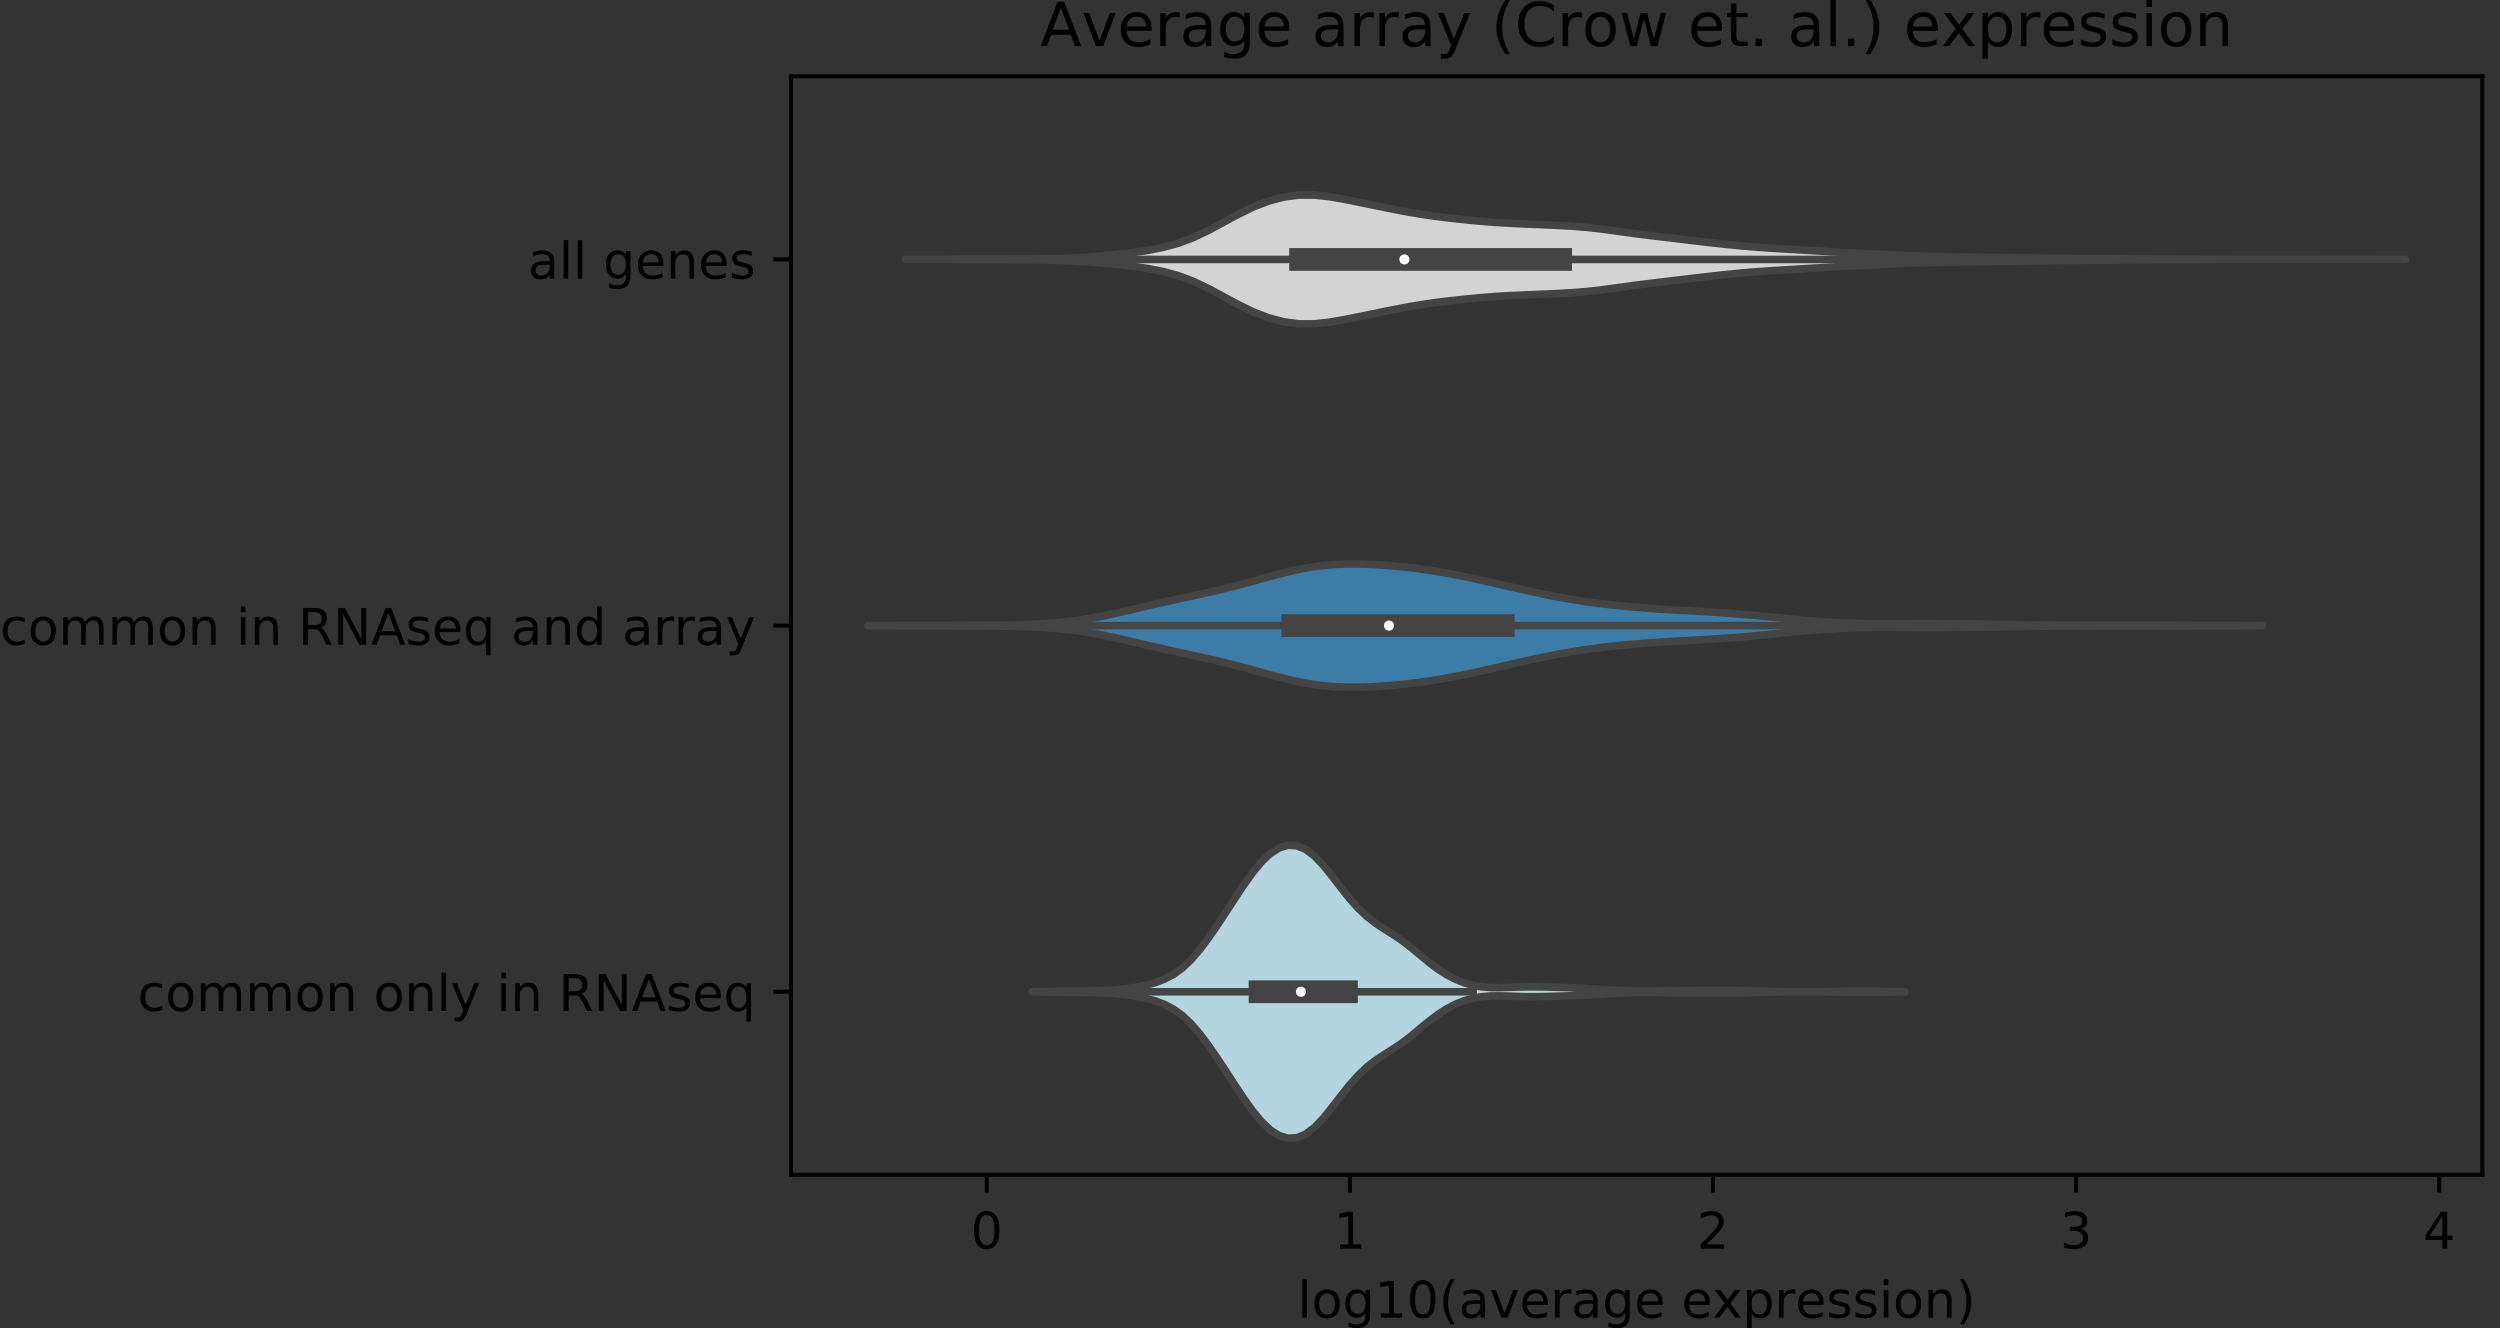 <?xml version="1.0" encoding="utf-8" standalone="no"?>
<!DOCTYPE svg PUBLIC "-//W3C//DTD SVG 1.1//EN"
  "http://www.w3.org/Graphics/SVG/1.1/DTD/svg11.dtd">
<!-- Created with matplotlib (https://matplotlib.org/) -->
<svg height="262.914pt" version="1.1" viewBox="0 0 494.873 262.914" width="494.873pt" xmlns="http://www.w3.org/2000/svg" xmlns:xlink="http://www.w3.org/1999/xlink">
 <rect x="0" y="0" width="494.873" height="262.914" fill="#333333" stroke="none"/>
 <defs>
  <style type="text/css">
*{stroke-linecap:butt;stroke-linejoin:round;}
  </style>
 </defs>
 <g id="figure_1">
  <g id="patch_1">
   <path d="M 0 262.914
L 494.873 262.914
L 494.873 0
L 0 0
z
" style="fill:none;"/>
  </g>
  <g id="axes_1">
   <g id="patch_2">
    <path d="M 156.573 232.558
L 491.373 232.558
L 491.373 15.118
L 156.573 15.118
z
" style="fill:none;"/>
   </g>
   <g id="PolyCollection_1">
    <defs>
     <path d="M 179.141 -211.556
L 179.141 -211.557
L 182.141 -211.558
L 185.141 -211.56
L 188.141 -211.563
L 191.141 -211.566
L 194.142 -211.569
L 197.142 -211.574
L 200.142 -211.584
L 203.142 -211.605
L 206.142 -211.643
L 209.142 -211.714
L 212.142 -211.834
L 215.143 -212.016
L 218.143 -212.258
L 221.143 -212.554
L 224.143 -212.905
L 227.143 -213.34
L 230.143 -213.921
L 233.143 -214.734
L 236.144 -215.852
L 239.144 -217.275
L 242.144 -218.887
L 245.144 -220.506
L 248.144 -221.958
L 251.144 -223.121
L 254.144 -223.912
L 257.145 -224.299
L 260.145 -224.301
L 263.145 -223.981
L 266.145 -223.456
L 269.145 -222.851
L 272.145 -222.237
L 275.146 -221.628
L 278.146 -221.044
L 281.146 -220.525
L 284.146 -220.09
L 287.146 -219.723
L 290.146 -219.398
L 293.146 -219.111
L 296.147 -218.876
L 299.147 -218.701
L 302.147 -218.565
L 305.147 -218.442
L 308.147 -218.311
L 311.147 -218.144
L 314.147 -217.901
L 317.148 -217.56
L 320.148 -217.152
L 323.148 -216.739
L 326.148 -216.355
L 329.148 -215.993
L 332.148 -215.636
L 335.148 -215.279
L 338.149 -214.927
L 341.149 -214.592
L 344.149 -214.291
L 347.149 -214.032
L 350.149 -213.817
L 353.149 -213.631
L 356.149 -213.452
L 359.15 -213.268
L 362.15 -213.086
L 365.15 -212.919
L 368.15 -212.76
L 371.15 -212.604
L 374.15 -212.454
L 377.15 -212.325
L 380.151 -212.224
L 383.151 -212.15
L 386.151 -212.092
L 389.151 -212.04
L 392.151 -211.991
L 395.151 -211.946
L 398.151 -211.903
L 401.152 -211.859
L 404.152 -211.816
L 407.152 -211.78
L 410.152 -211.752
L 413.152 -211.73
L 416.152 -211.705
L 419.152 -211.676
L 422.153 -211.646
L 425.153 -211.621
L 428.153 -211.604
L 431.153 -211.592
L 434.153 -211.581
L 437.153 -211.571
L 440.154 -211.564
L 443.154 -211.559
L 446.154 -211.557
L 449.154 -211.557
L 452.154 -211.557
L 455.154 -211.558
L 458.154 -211.561
L 461.155 -211.564
L 464.155 -211.566
L 467.155 -211.565
L 470.155 -211.562
L 473.155 -211.559
L 476.155 -211.557
L 476.155 -211.555
L 476.155 -211.555
L 473.155 -211.553
L 470.155 -211.55
L 467.155 -211.548
L 464.155 -211.547
L 461.155 -211.548
L 458.154 -211.552
L 455.154 -211.554
L 452.154 -211.556
L 449.154 -211.556
L 446.154 -211.555
L 443.154 -211.554
L 440.154 -211.549
L 437.153 -211.541
L 434.153 -211.531
L 431.153 -211.521
L 428.153 -211.509
L 425.153 -211.492
L 422.153 -211.467
L 419.152 -211.437
L 416.152 -211.407
L 413.152 -211.382
L 410.152 -211.36
L 407.152 -211.333
L 404.152 -211.296
L 401.152 -211.254
L 398.151 -211.21
L 395.151 -211.167
L 392.151 -211.122
L 389.151 -211.073
L 386.151 -211.021
L 383.151 -210.962
L 380.151 -210.888
L 377.15 -210.787
L 374.15 -210.658
L 371.15 -210.509
L 368.15 -210.352
L 365.15 -210.194
L 362.15 -210.026
L 359.15 -209.845
L 356.149 -209.661
L 353.149 -209.481
L 350.149 -209.295
L 347.149 -209.08
L 344.149 -208.822
L 341.149 -208.52
L 338.149 -208.186
L 335.148 -207.834
L 332.148 -207.476
L 329.148 -207.119
L 326.148 -206.758
L 323.148 -206.374
L 320.148 -205.961
L 317.148 -205.552
L 314.147 -205.211
L 311.147 -204.969
L 308.147 -204.802
L 305.147 -204.67
L 302.147 -204.547
L 299.147 -204.412
L 296.147 -204.236
L 293.146 -204.001
L 290.146 -203.714
L 287.146 -203.39
L 284.146 -203.022
L 281.146 -202.588
L 278.146 -202.069
L 275.146 -201.485
L 272.145 -200.875
L 269.145 -200.261
L 266.145 -199.657
L 263.145 -199.131
L 260.145 -198.812
L 257.145 -198.813
L 254.144 -199.201
L 251.144 -199.992
L 248.144 -201.154
L 245.144 -202.607
L 242.144 -204.225
L 239.144 -205.838
L 236.144 -207.261
L 233.143 -208.379
L 230.143 -209.191
L 227.143 -209.773
L 224.143 -210.208
L 221.143 -210.559
L 218.143 -210.854
L 215.143 -211.097
L 212.142 -211.279
L 209.142 -211.399
L 206.142 -211.469
L 203.142 -211.508
L 200.142 -211.528
L 197.142 -211.538
L 194.142 -211.543
L 191.141 -211.546
L 188.141 -211.549
L 185.141 -211.552
L 182.141 -211.554
L 179.141 -211.556
z
" id="m1b81ff993d" style="stroke:#444444;stroke-width:1.5;"/>
    </defs>
    <g clip-path="url(#p4d5b65d3aa)">
     <use style="fill:#d3d3d3;stroke:#444444;stroke-width:1.5;" x="0" xlink:href="#m1b81ff993d" y="262.914"/>
    </g>
   </g>
   <g id="PolyCollection_2">
    <defs>
     <path d="M 171.792 -139.068
L 171.792 -139.084
L 174.579 -139.09
L 177.367 -139.099
L 180.154 -139.11
L 182.942 -139.121
L 185.729 -139.132
L 188.517 -139.141
L 191.304 -139.149
L 194.092 -139.159
L 196.879 -139.176
L 199.667 -139.211
L 202.454 -139.275
L 205.242 -139.383
L 208.029 -139.553
L 210.817 -139.805
L 213.604 -140.152
L 216.392 -140.602
L 219.179 -141.146
L 221.967 -141.761
L 224.754 -142.413
L 227.542 -143.069
L 230.329 -143.706
L 233.117 -144.319
L 235.904 -144.919
L 238.692 -145.528
L 241.479 -146.171
L 244.267 -146.863
L 247.054 -147.605
L 249.842 -148.374
L 252.629 -149.134
L 255.417 -149.833
L 258.204 -150.424
L 260.992 -150.867
L 263.779 -151.149
L 266.567 -151.275
L 269.354 -151.268
L 272.142 -151.155
L 274.929 -150.961
L 277.717 -150.699
L 280.504 -150.372
L 283.292 -149.979
L 286.079 -149.518
L 288.867 -148.992
L 291.654 -148.412
L 294.442 -147.794
L 297.229 -147.156
L 300.017 -146.516
L 302.804 -145.89
L 305.592 -145.291
L 308.379 -144.737
L 311.167 -144.24
L 313.954 -143.805
L 316.742 -143.432
L 319.529 -143.113
L 322.317 -142.838
L 325.104 -142.601
L 327.892 -142.395
L 330.679 -142.216
L 333.467 -142.055
L 336.254 -141.9
L 339.042 -141.737
L 341.829 -141.551
L 344.617 -141.337
L 347.404 -141.091
L 350.192 -140.82
L 352.979 -140.536
L 355.767 -140.256
L 358.554 -140
L 361.342 -139.784
L 364.129 -139.622
L 366.917 -139.516
L 369.704 -139.462
L 372.492 -139.445
L 375.279 -139.452
L 378.067 -139.464
L 380.854 -139.473
L 383.642 -139.469
L 386.429 -139.453
L 389.217 -139.424
L 392.004 -139.385
L 394.792 -139.341
L 397.579 -139.294
L 400.367 -139.25
L 403.154 -139.213
L 405.942 -139.185
L 408.729 -139.169
L 411.517 -139.162
L 414.304 -139.162
L 417.092 -139.165
L 419.879 -139.169
L 422.667 -139.17
L 425.454 -139.168
L 428.242 -139.162
L 431.029 -139.152
L 433.817 -139.14
L 436.605 -139.126
L 439.392 -139.112
L 442.18 -139.1
L 444.967 -139.091
L 447.755 -139.084
L 447.755 -139.068
L 447.755 -139.068
L 444.967 -139.062
L 442.18 -139.052
L 439.392 -139.04
L 436.605 -139.027
L 433.817 -139.013
L 431.029 -139
L 428.242 -138.99
L 425.454 -138.985
L 422.667 -138.983
L 419.879 -138.984
L 417.092 -138.987
L 414.304 -138.991
L 411.517 -138.991
L 408.729 -138.984
L 405.942 -138.967
L 403.154 -138.94
L 400.367 -138.902
L 397.579 -138.858
L 394.792 -138.812
L 392.004 -138.767
L 389.217 -138.729
L 386.429 -138.7
L 383.642 -138.683
L 380.854 -138.68
L 378.067 -138.688
L 375.279 -138.701
L 372.492 -138.707
L 369.704 -138.691
L 366.917 -138.636
L 364.129 -138.531
L 361.342 -138.368
L 358.554 -138.153
L 355.767 -137.896
L 352.979 -137.616
L 350.192 -137.332
L 347.404 -137.062
L 344.617 -136.816
L 341.829 -136.601
L 339.042 -136.416
L 336.254 -136.252
L 333.467 -136.097
L 330.679 -135.937
L 327.892 -135.758
L 325.104 -135.552
L 322.317 -135.314
L 319.529 -135.039
L 316.742 -134.72
L 313.954 -134.347
L 311.167 -133.913
L 308.379 -133.415
L 305.592 -132.861
L 302.804 -132.263
L 300.017 -131.636
L 297.229 -130.996
L 294.442 -130.358
L 291.654 -129.74
L 288.867 -129.16
L 286.079 -128.634
L 283.292 -128.173
L 280.504 -127.78
L 277.717 -127.454
L 274.929 -127.191
L 272.142 -126.997
L 269.354 -126.885
L 266.567 -126.877
L 263.779 -127.003
L 260.992 -127.285
L 258.204 -127.729
L 255.417 -128.319
L 252.629 -129.019
L 249.842 -129.778
L 247.054 -130.548
L 244.267 -131.289
L 241.479 -131.981
L 238.692 -132.624
L 235.904 -133.234
L 233.117 -133.833
L 230.329 -134.446
L 227.542 -135.084
L 224.754 -135.74
L 221.967 -136.392
L 219.179 -137.007
L 216.392 -137.551
L 213.604 -138
L 210.817 -138.348
L 208.029 -138.599
L 205.242 -138.77
L 202.454 -138.878
L 199.667 -138.942
L 196.879 -138.976
L 194.092 -138.994
L 191.304 -139.003
L 188.517 -139.011
L 185.729 -139.02
L 182.942 -139.031
L 180.154 -139.043
L 177.367 -139.054
L 174.579 -139.062
L 171.792 -139.068
z
" id="m9b6c069b31" style="stroke:#444444;stroke-width:1.5;"/>
    </defs>
    <g clip-path="url(#p4d5b65d3aa)">
     <use style="fill:#3d7ca6;stroke:#444444;stroke-width:1.5;" x="0" xlink:href="#m9b6c069b31" y="262.914"/>
    </g>
   </g>
   <g id="PolyCollection_3">
    <defs>
     <path d="M 204.32 -66.58
L 204.32 -66.613
L 206.065 -66.631
L 207.81 -66.658
L 209.554 -66.689
L 211.299 -66.716
L 213.044 -66.734
L 214.789 -66.747
L 216.534 -66.77
L 218.279 -66.823
L 220.024 -66.922
L 221.769 -67.074
L 223.513 -67.286
L 225.258 -67.567
L 227.003 -67.938
L 228.748 -68.428
L 230.493 -69.089
L 232.238 -70.002
L 233.983 -71.254
L 235.728 -72.898
L 237.473 -74.917
L 239.217 -77.239
L 240.962 -79.766
L 242.707 -82.412
L 244.452 -85.094
L 246.197 -87.718
L 247.942 -90.16
L 249.687 -92.277
L 251.432 -93.941
L 253.176 -95.06
L 254.921 -95.588
L 256.666 -95.506
L 258.411 -94.803
L 260.156 -93.499
L 261.901 -91.682
L 263.646 -89.526
L 265.391 -87.251
L 267.136 -85.061
L 268.88 -83.104
L 270.625 -81.454
L 272.37 -80.102
L 274.115 -78.956
L 275.86 -77.862
L 277.605 -76.676
L 279.35 -75.334
L 281.095 -73.883
L 282.839 -72.438
L 284.584 -71.116
L 286.329 -69.988
L 288.074 -69.079
L 289.819 -68.381
L 291.564 -67.883
L 293.309 -67.571
L 295.054 -67.423
L 296.799 -67.402
L 298.543 -67.452
L 300.288 -67.519
L 302.033 -67.562
L 303.778 -67.568
L 305.523 -67.542
L 307.268 -67.498
L 309.013 -67.449
L 310.758 -67.394
L 312.502 -67.324
L 314.247 -67.234
L 315.992 -67.127
L 317.737 -67.013
L 319.482 -66.903
L 321.227 -66.812
L 322.972 -66.751
L 324.717 -66.726
L 326.462 -66.731
L 328.206 -66.752
L 329.951 -66.777
L 331.696 -66.797
L 333.441 -66.812
L 335.186 -66.824
L 336.931 -66.834
L 338.676 -66.84
L 340.421 -66.842
L 342.165 -66.835
L 343.91 -66.815
L 345.655 -66.782
L 347.4 -66.739
L 349.145 -66.693
L 350.89 -66.654
L 352.635 -66.626
L 354.38 -66.609
L 356.125 -66.602
L 357.869 -66.602
L 359.614 -66.609
L 361.359 -66.623
L 363.104 -66.647
L 364.849 -66.677
L 366.594 -66.704
L 368.339 -66.717
L 370.084 -66.71
L 371.828 -66.687
L 373.573 -66.657
L 375.318 -66.631
L 377.063 -66.613
L 377.063 -66.58
L 377.063 -66.58
L 375.318 -66.562
L 373.573 -66.535
L 371.828 -66.505
L 370.084 -66.482
L 368.339 -66.476
L 366.594 -66.489
L 364.849 -66.516
L 363.104 -66.545
L 361.359 -66.569
L 359.614 -66.584
L 357.869 -66.59
L 356.125 -66.59
L 354.38 -66.583
L 352.635 -66.567
L 350.89 -66.539
L 349.145 -66.499
L 347.4 -66.454
L 345.655 -66.41
L 343.91 -66.377
L 342.165 -66.358
L 340.421 -66.351
L 338.676 -66.352
L 336.931 -66.359
L 335.186 -66.368
L 333.441 -66.38
L 331.696 -66.395
L 329.951 -66.416
L 328.206 -66.44
L 326.462 -66.462
L 324.717 -66.466
L 322.972 -66.441
L 321.227 -66.38
L 319.482 -66.289
L 317.737 -66.18
L 315.992 -66.065
L 314.247 -65.958
L 312.502 -65.869
L 310.758 -65.799
L 309.013 -65.743
L 307.268 -65.694
L 305.523 -65.651
L 303.778 -65.625
L 302.033 -65.63
L 300.288 -65.674
L 298.543 -65.74
L 296.799 -65.791
L 295.054 -65.769
L 293.309 -65.621
L 291.564 -65.309
L 289.819 -64.811
L 288.074 -64.114
L 286.329 -63.204
L 284.584 -62.077
L 282.839 -60.755
L 281.095 -59.309
L 279.35 -57.858
L 277.605 -56.516
L 275.86 -55.331
L 274.115 -54.237
L 272.37 -53.09
L 270.625 -51.739
L 268.88 -50.089
L 267.136 -48.132
L 265.391 -45.942
L 263.646 -43.667
L 261.901 -41.511
L 260.156 -39.694
L 258.411 -38.389
L 256.666 -37.686
L 254.921 -37.604
L 253.176 -38.133
L 251.432 -39.252
L 249.687 -40.915
L 247.942 -43.033
L 246.197 -45.474
L 244.452 -48.098
L 242.707 -50.781
L 240.962 -53.427
L 239.217 -55.954
L 237.473 -58.275
L 235.728 -60.295
L 233.983 -61.938
L 232.238 -63.19
L 230.493 -64.103
L 228.748 -64.765
L 227.003 -65.255
L 225.258 -65.625
L 223.513 -65.907
L 221.769 -66.118
L 220.024 -66.27
L 218.279 -66.369
L 216.534 -66.423
L 214.789 -66.445
L 213.044 -66.458
L 211.299 -66.476
L 209.554 -66.504
L 207.81 -66.535
L 206.065 -66.562
L 204.32 -66.58
z
" id="m5e31443b78" style="stroke:#444444;stroke-width:1.5;"/>
    </defs>
    <g clip-path="url(#p4d5b65d3aa)">
     <use style="fill:#b4d4df;stroke:#444444;stroke-width:1.5;" x="0" xlink:href="#m5e31443b78" y="262.914"/>
    </g>
   </g>
   <g id="matplotlib.axis_1">
    <g id="xtick_1">
     <g id="line2d_1">
      <defs>
       <path d="M 0 0
L 0 3.5
" id="mdd9ef4de4a" style="stroke:#000000;stroke-width:0.8;"/>
      </defs>
      <g>
       <use style="stroke:#000000;stroke-width:0.8;" x="195.327" xlink:href="#mdd9ef4de4a" y="232.558"/>
      </g>
     </g>
     <g id="text_1">
      <!-- 0 -->
      <defs>
       <path d="M 31.781 66.406
Q 24.172 66.406 20.328 58.906
Q 16.5 51.422 16.5 36.375
Q 16.5 21.391 20.328 13.891
Q 24.172 6.391 31.781 6.391
Q 39.453 6.391 43.281 13.891
Q 47.125 21.391 47.125 36.375
Q 47.125 51.422 43.281 58.906
Q 39.453 66.406 31.781 66.406
z
M 31.781 74.219
Q 44.047 74.219 50.516 64.516
Q 56.984 54.828 56.984 36.375
Q 56.984 17.969 50.516 8.266
Q 44.047 -1.422 31.781 -1.422
Q 19.531 -1.422 13.062 8.266
Q 6.594 17.969 6.594 36.375
Q 6.594 54.828 13.062 64.516
Q 19.531 74.219 31.781 74.219
z
" id="DejaVuSans-48"/>
      </defs>
      <g transform="translate(192.146 247.157)scale(0.1 -0.1)">
       <use xlink:href="#DejaVuSans-48"/>
      </g>
     </g>
    </g>
    <g id="xtick_2">
     <g id="line2d_2">
      <g>
       <use style="stroke:#000000;stroke-width:0.8;" x="267.207" xlink:href="#mdd9ef4de4a" y="232.558"/>
      </g>
     </g>
     <g id="text_2">
      <!-- 1 -->
      <defs>
       <path d="M 12.406 8.297
L 28.516 8.297
L 28.516 63.922
L 10.984 60.406
L 10.984 69.391
L 28.422 72.906
L 38.281 72.906
L 38.281 8.297
L 54.391 8.297
L 54.391 0
L 12.406 0
z
" id="DejaVuSans-49"/>
      </defs>
      <g transform="translate(264.025 247.157)scale(0.1 -0.1)">
       <use xlink:href="#DejaVuSans-49"/>
      </g>
     </g>
    </g>
    <g id="xtick_3">
     <g id="line2d_3">
      <g>
       <use style="stroke:#000000;stroke-width:0.8;" x="339.086" xlink:href="#mdd9ef4de4a" y="232.558"/>
      </g>
     </g>
     <g id="text_3">
      <!-- 2 -->
      <defs>
       <path d="M 19.188 8.297
L 53.609 8.297
L 53.609 0
L 7.328 0
L 7.328 8.297
Q 12.938 14.109 22.625 23.891
Q 32.328 33.688 34.812 36.531
Q 39.547 41.844 41.422 45.531
Q 43.312 49.219 43.312 52.781
Q 43.312 58.594 39.234 62.25
Q 35.156 65.922 28.609 65.922
Q 23.969 65.922 18.812 64.312
Q 13.672 62.703 7.812 59.422
L 7.812 69.391
Q 13.766 71.781 18.938 73
Q 24.125 74.219 28.422 74.219
Q 39.75 74.219 46.484 68.547
Q 53.219 62.891 53.219 53.422
Q 53.219 48.922 51.531 44.891
Q 49.859 40.875 45.406 35.406
Q 44.188 33.984 37.641 27.219
Q 31.109 20.453 19.188 8.297
z
" id="DejaVuSans-50"/>
      </defs>
      <g transform="translate(335.905 247.157)scale(0.1 -0.1)">
       <use xlink:href="#DejaVuSans-50"/>
      </g>
     </g>
    </g>
    <g id="xtick_4">
     <g id="line2d_4">
      <g>
       <use style="stroke:#000000;stroke-width:0.8;" x="410.966" xlink:href="#mdd9ef4de4a" y="232.558"/>
      </g>
     </g>
     <g id="text_4">
      <!-- 3 -->
      <defs>
       <path d="M 40.578 39.312
Q 47.656 37.797 51.625 33
Q 55.609 28.219 55.609 21.188
Q 55.609 10.406 48.188 4.484
Q 40.766 -1.422 27.094 -1.422
Q 22.516 -1.422 17.656 -0.516
Q 12.797 0.391 7.625 2.203
L 7.625 11.719
Q 11.719 9.328 16.594 8.109
Q 21.484 6.891 26.812 6.891
Q 36.078 6.891 40.938 10.547
Q 45.797 14.203 45.797 21.188
Q 45.797 27.641 41.281 31.266
Q 36.766 34.906 28.719 34.906
L 20.219 34.906
L 20.219 43.016
L 29.109 43.016
Q 36.375 43.016 40.234 45.922
Q 44.094 48.828 44.094 54.297
Q 44.094 59.906 40.109 62.906
Q 36.141 65.922 28.719 65.922
Q 24.656 65.922 20.016 65.031
Q 15.375 64.156 9.812 62.312
L 9.812 71.094
Q 15.438 72.656 20.344 73.438
Q 25.25 74.219 29.594 74.219
Q 40.828 74.219 47.359 69.109
Q 53.906 64.016 53.906 55.328
Q 53.906 49.266 50.438 45.094
Q 46.969 40.922 40.578 39.312
z
" id="DejaVuSans-51"/>
      </defs>
      <g transform="translate(407.785 247.157)scale(0.1 -0.1)">
       <use xlink:href="#DejaVuSans-51"/>
      </g>
     </g>
    </g>
    <g id="xtick_5">
     <g id="line2d_5">
      <g>
       <use style="stroke:#000000;stroke-width:0.8;" x="482.846" xlink:href="#mdd9ef4de4a" y="232.558"/>
      </g>
     </g>
     <g id="text_5">
      <!-- 4 -->
      <defs>
       <path d="M 37.797 64.312
L 12.891 25.391
L 37.797 25.391
z
M 35.203 72.906
L 47.609 72.906
L 47.609 25.391
L 58.016 25.391
L 58.016 17.188
L 47.609 17.188
L 47.609 0
L 37.797 0
L 37.797 17.188
L 4.891 17.188
L 4.891 26.703
z
" id="DejaVuSans-52"/>
      </defs>
      <g transform="translate(479.665 247.157)scale(0.1 -0.1)">
       <use xlink:href="#DejaVuSans-52"/>
      </g>
     </g>
    </g>
    <g id="text_6">
     <!-- log10(average expression) -->
     <defs>
      <path d="M 9.422 75.984
L 18.406 75.984
L 18.406 0
L 9.422 0
z
" id="DejaVuSans-108"/>
      <path d="M 30.609 48.391
Q 23.391 48.391 19.188 42.75
Q 14.984 37.109 14.984 27.297
Q 14.984 17.484 19.156 11.844
Q 23.344 6.203 30.609 6.203
Q 37.797 6.203 41.984 11.859
Q 46.188 17.531 46.188 27.297
Q 46.188 37.016 41.984 42.703
Q 37.797 48.391 30.609 48.391
z
M 30.609 56
Q 42.328 56 49.016 48.375
Q 55.719 40.766 55.719 27.297
Q 55.719 13.875 49.016 6.219
Q 42.328 -1.422 30.609 -1.422
Q 18.844 -1.422 12.172 6.219
Q 5.516 13.875 5.516 27.297
Q 5.516 40.766 12.172 48.375
Q 18.844 56 30.609 56
z
" id="DejaVuSans-111"/>
      <path d="M 45.406 27.984
Q 45.406 37.75 41.375 43.109
Q 37.359 48.484 30.078 48.484
Q 22.859 48.484 18.828 43.109
Q 14.797 37.75 14.797 27.984
Q 14.797 18.266 18.828 12.891
Q 22.859 7.516 30.078 7.516
Q 37.359 7.516 41.375 12.891
Q 45.406 18.266 45.406 27.984
z
M 54.391 6.781
Q 54.391 -7.172 48.188 -13.984
Q 42 -20.797 29.203 -20.797
Q 24.469 -20.797 20.266 -20.094
Q 16.062 -19.391 12.109 -17.922
L 12.109 -9.188
Q 16.062 -11.328 19.922 -12.344
Q 23.781 -13.375 27.781 -13.375
Q 36.625 -13.375 41.016 -8.766
Q 45.406 -4.156 45.406 5.172
L 45.406 9.625
Q 42.625 4.781 38.281 2.391
Q 33.938 0 27.875 0
Q 17.828 0 11.672 7.656
Q 5.516 15.328 5.516 27.984
Q 5.516 40.672 11.672 48.328
Q 17.828 56 27.875 56
Q 33.938 56 38.281 53.609
Q 42.625 51.219 45.406 46.391
L 45.406 54.688
L 54.391 54.688
z
" id="DejaVuSans-103"/>
      <path d="M 31 75.875
Q 24.469 64.656 21.281 53.656
Q 18.109 42.672 18.109 31.391
Q 18.109 20.125 21.312 9.062
Q 24.516 -2 31 -13.188
L 23.188 -13.188
Q 15.875 -1.703 12.234 9.375
Q 8.594 20.453 8.594 31.391
Q 8.594 42.281 12.203 53.312
Q 15.828 64.359 23.188 75.875
z
" id="DejaVuSans-40"/>
      <path d="M 34.281 27.484
Q 23.391 27.484 19.188 25
Q 14.984 22.516 14.984 16.5
Q 14.984 11.719 18.141 8.906
Q 21.297 6.109 26.703 6.109
Q 34.188 6.109 38.703 11.406
Q 43.219 16.703 43.219 25.484
L 43.219 27.484
z
M 52.203 31.203
L 52.203 0
L 43.219 0
L 43.219 8.297
Q 40.141 3.328 35.547 0.953
Q 30.953 -1.422 24.312 -1.422
Q 15.922 -1.422 10.953 3.297
Q 6 8.016 6 15.922
Q 6 25.141 12.172 29.828
Q 18.359 34.516 30.609 34.516
L 43.219 34.516
L 43.219 35.406
Q 43.219 41.609 39.141 45
Q 35.062 48.391 27.688 48.391
Q 23 48.391 18.547 47.266
Q 14.109 46.141 10.016 43.891
L 10.016 52.203
Q 14.938 54.109 19.578 55.047
Q 24.219 56 28.609 56
Q 40.484 56 46.344 49.844
Q 52.203 43.703 52.203 31.203
z
" id="DejaVuSans-97"/>
      <path d="M 2.984 54.688
L 12.5 54.688
L 29.594 8.797
L 46.688 54.688
L 56.203 54.688
L 35.688 0
L 23.484 0
z
" id="DejaVuSans-118"/>
      <path d="M 56.203 29.594
L 56.203 25.203
L 14.891 25.203
Q 15.484 15.922 20.484 11.062
Q 25.484 6.203 34.422 6.203
Q 39.594 6.203 44.453 7.469
Q 49.312 8.734 54.109 11.281
L 54.109 2.781
Q 49.266 0.734 44.188 -0.344
Q 39.109 -1.422 33.891 -1.422
Q 20.797 -1.422 13.156 6.188
Q 5.516 13.812 5.516 26.812
Q 5.516 40.234 12.766 48.109
Q 20.016 56 32.328 56
Q 43.359 56 49.781 48.891
Q 56.203 41.797 56.203 29.594
z
M 47.219 32.234
Q 47.125 39.594 43.094 43.984
Q 39.062 48.391 32.422 48.391
Q 24.906 48.391 20.391 44.141
Q 15.875 39.891 15.188 32.172
z
" id="DejaVuSans-101"/>
      <path d="M 41.109 46.297
Q 39.594 47.172 37.812 47.578
Q 36.031 48 33.891 48
Q 26.266 48 22.188 43.047
Q 18.109 38.094 18.109 28.812
L 18.109 0
L 9.078 0
L 9.078 54.688
L 18.109 54.688
L 18.109 46.188
Q 20.953 51.172 25.484 53.578
Q 30.031 56 36.531 56
Q 37.453 56 38.578 55.875
Q 39.703 55.766 41.062 55.516
z
" id="DejaVuSans-114"/>
      <path id="DejaVuSans-32"/>
      <path d="M 54.891 54.688
L 35.109 28.078
L 55.906 0
L 45.312 0
L 29.391 21.484
L 13.484 0
L 2.875 0
L 24.125 28.609
L 4.688 54.688
L 15.281 54.688
L 29.781 35.203
L 44.281 54.688
z
" id="DejaVuSans-120"/>
      <path d="M 18.109 8.203
L 18.109 -20.797
L 9.078 -20.797
L 9.078 54.688
L 18.109 54.688
L 18.109 46.391
Q 20.953 51.266 25.266 53.625
Q 29.594 56 35.594 56
Q 45.562 56 51.781 48.094
Q 58.016 40.188 58.016 27.297
Q 58.016 14.406 51.781 6.484
Q 45.562 -1.422 35.594 -1.422
Q 29.594 -1.422 25.266 0.953
Q 20.953 3.328 18.109 8.203
z
M 48.688 27.297
Q 48.688 37.203 44.609 42.844
Q 40.531 48.484 33.406 48.484
Q 26.266 48.484 22.188 42.844
Q 18.109 37.203 18.109 27.297
Q 18.109 17.391 22.188 11.75
Q 26.266 6.109 33.406 6.109
Q 40.531 6.109 44.609 11.75
Q 48.688 17.391 48.688 27.297
z
" id="DejaVuSans-112"/>
      <path d="M 44.281 53.078
L 44.281 44.578
Q 40.484 46.531 36.375 47.5
Q 32.281 48.484 27.875 48.484
Q 21.188 48.484 17.844 46.438
Q 14.5 44.391 14.5 40.281
Q 14.5 37.156 16.891 35.375
Q 19.281 33.594 26.516 31.984
L 29.594 31.297
Q 39.156 29.25 43.188 25.516
Q 47.219 21.781 47.219 15.094
Q 47.219 7.469 41.188 3.016
Q 35.156 -1.422 24.609 -1.422
Q 20.219 -1.422 15.453 -0.562
Q 10.688 0.297 5.422 2
L 5.422 11.281
Q 10.406 8.688 15.234 7.391
Q 20.062 6.109 24.812 6.109
Q 31.156 6.109 34.562 8.281
Q 37.984 10.453 37.984 14.406
Q 37.984 18.062 35.516 20.016
Q 33.062 21.969 24.703 23.781
L 21.578 24.516
Q 13.234 26.266 9.516 29.906
Q 5.812 33.547 5.812 39.891
Q 5.812 47.609 11.281 51.797
Q 16.75 56 26.812 56
Q 31.781 56 36.172 55.266
Q 40.578 54.547 44.281 53.078
z
" id="DejaVuSans-115"/>
      <path d="M 9.422 54.688
L 18.406 54.688
L 18.406 0
L 9.422 0
z
M 9.422 75.984
L 18.406 75.984
L 18.406 64.594
L 9.422 64.594
z
" id="DejaVuSans-105"/>
      <path d="M 54.891 33.016
L 54.891 0
L 45.906 0
L 45.906 32.719
Q 45.906 40.484 42.875 44.328
Q 39.844 48.188 33.797 48.188
Q 26.516 48.188 22.312 43.547
Q 18.109 38.922 18.109 30.906
L 18.109 0
L 9.078 0
L 9.078 54.688
L 18.109 54.688
L 18.109 46.188
Q 21.344 51.125 25.703 53.562
Q 30.078 56 35.797 56
Q 45.219 56 50.047 50.172
Q 54.891 44.344 54.891 33.016
z
" id="DejaVuSans-110"/>
      <path d="M 8.016 75.875
L 15.828 75.875
Q 23.141 64.359 26.781 53.312
Q 30.422 42.281 30.422 31.391
Q 30.422 20.453 26.781 9.375
Q 23.141 -1.703 15.828 -13.188
L 8.016 -13.188
Q 14.5 -2 17.703 9.062
Q 20.906 20.125 20.906 31.391
Q 20.906 42.672 17.703 53.656
Q 14.5 64.656 8.016 75.875
z
" id="DejaVuSans-41"/>
     </defs>
     <g transform="translate(256.861 260.835)scale(0.1 -0.1)">
      <use xlink:href="#DejaVuSans-108"/>
      <use x="27.783" xlink:href="#DejaVuSans-111"/>
      <use x="88.965" xlink:href="#DejaVuSans-103"/>
      <use x="152.441" xlink:href="#DejaVuSans-49"/>
      <use x="216.064" xlink:href="#DejaVuSans-48"/>
      <use x="279.688" xlink:href="#DejaVuSans-40"/>
      <use x="318.701" xlink:href="#DejaVuSans-97"/>
      <use x="379.98" xlink:href="#DejaVuSans-118"/>
      <use x="439.16" xlink:href="#DejaVuSans-101"/>
      <use x="500.684" xlink:href="#DejaVuSans-114"/>
      <use x="541.797" xlink:href="#DejaVuSans-97"/>
      <use x="603.076" xlink:href="#DejaVuSans-103"/>
      <use x="666.553" xlink:href="#DejaVuSans-101"/>
      <use x="728.076" xlink:href="#DejaVuSans-32"/>
      <use x="759.863" xlink:href="#DejaVuSans-101"/>
      <use x="821.371" xlink:href="#DejaVuSans-120"/>
      <use x="880.551" xlink:href="#DejaVuSans-112"/>
      <use x="944.027" xlink:href="#DejaVuSans-114"/>
      <use x="985.109" xlink:href="#DejaVuSans-101"/>
      <use x="1046.633" xlink:href="#DejaVuSans-115"/>
      <use x="1098.732" xlink:href="#DejaVuSans-115"/>
      <use x="1150.832" xlink:href="#DejaVuSans-105"/>
      <use x="1178.615" xlink:href="#DejaVuSans-111"/>
      <use x="1239.797" xlink:href="#DejaVuSans-110"/>
      <use x="1303.176" xlink:href="#DejaVuSans-41"/>
     </g>
    </g>
   </g>
   <g id="matplotlib.axis_2">
    <g id="ytick_1">
     <g id="line2d_6">
      <defs>
       <path d="M 0 0
L -3.5 0
" id="mdfc2bb552b" style="stroke:#000000;stroke-width:0.8;"/>
      </defs>
      <g>
       <use style="stroke:#000000;stroke-width:0.8;" x="156.573" xlink:href="#mdfc2bb552b" y="51.358"/>
      </g>
     </g>
     <g id="text_7">
      <!-- all genes -->
      <g transform="translate(104.509 55.157)scale(0.1 -0.1)">
       <use xlink:href="#DejaVuSans-97"/>
       <use x="61.279" xlink:href="#DejaVuSans-108"/>
       <use x="89.062" xlink:href="#DejaVuSans-108"/>
       <use x="116.846" xlink:href="#DejaVuSans-32"/>
       <use x="148.633" xlink:href="#DejaVuSans-103"/>
       <use x="212.109" xlink:href="#DejaVuSans-101"/>
       <use x="273.633" xlink:href="#DejaVuSans-110"/>
       <use x="337.012" xlink:href="#DejaVuSans-101"/>
       <use x="398.535" xlink:href="#DejaVuSans-115"/>
      </g>
     </g>
    </g>
    <g id="ytick_2">
     <g id="line2d_7">
      <g>
       <use style="stroke:#000000;stroke-width:0.8;" x="156.573" xlink:href="#mdfc2bb552b" y="123.838"/>
      </g>
     </g>
     <g id="text_8">
      <!-- common in RNAseq and array -->
      <defs>
       <path d="M 48.781 52.594
L 48.781 44.188
Q 44.969 46.297 41.141 47.344
Q 37.312 48.391 33.406 48.391
Q 24.656 48.391 19.812 42.844
Q 14.984 37.312 14.984 27.297
Q 14.984 17.281 19.812 11.734
Q 24.656 6.203 33.406 6.203
Q 37.312 6.203 41.141 7.25
Q 44.969 8.297 48.781 10.406
L 48.781 2.094
Q 45.016 0.344 40.984 -0.531
Q 36.969 -1.422 32.422 -1.422
Q 20.062 -1.422 12.781 6.344
Q 5.516 14.109 5.516 27.297
Q 5.516 40.672 12.859 48.328
Q 20.219 56 33.016 56
Q 37.156 56 41.109 55.141
Q 45.062 54.297 48.781 52.594
z
" id="DejaVuSans-99"/>
       <path d="M 52 44.188
Q 55.375 50.25 60.062 53.125
Q 64.75 56 71.094 56
Q 79.641 56 84.281 50.016
Q 88.922 44.047 88.922 33.016
L 88.922 0
L 79.891 0
L 79.891 32.719
Q 79.891 40.578 77.094 44.375
Q 74.312 48.188 68.609 48.188
Q 61.625 48.188 57.562 43.547
Q 53.516 38.922 53.516 30.906
L 53.516 0
L 44.484 0
L 44.484 32.719
Q 44.484 40.625 41.703 44.406
Q 38.922 48.188 33.109 48.188
Q 26.219 48.188 22.156 43.531
Q 18.109 38.875 18.109 30.906
L 18.109 0
L 9.078 0
L 9.078 54.688
L 18.109 54.688
L 18.109 46.188
Q 21.188 51.219 25.484 53.609
Q 29.781 56 35.688 56
Q 41.656 56 45.828 52.969
Q 50 49.953 52 44.188
z
" id="DejaVuSans-109"/>
       <path d="M 44.391 34.188
Q 47.562 33.109 50.562 29.594
Q 53.562 26.078 56.594 19.922
L 66.609 0
L 56 0
L 46.688 18.703
Q 43.062 26.031 39.672 28.422
Q 36.281 30.812 30.422 30.812
L 19.672 30.812
L 19.672 0
L 9.812 0
L 9.812 72.906
L 32.078 72.906
Q 44.578 72.906 50.734 67.672
Q 56.891 62.453 56.891 51.906
Q 56.891 45.016 53.688 40.469
Q 50.484 35.938 44.391 34.188
z
M 19.672 64.797
L 19.672 38.922
L 32.078 38.922
Q 39.203 38.922 42.844 42.219
Q 46.484 45.516 46.484 51.906
Q 46.484 58.297 42.844 61.547
Q 39.203 64.797 32.078 64.797
z
" id="DejaVuSans-82"/>
       <path d="M 9.812 72.906
L 23.094 72.906
L 55.422 11.922
L 55.422 72.906
L 64.984 72.906
L 64.984 0
L 51.703 0
L 19.391 60.984
L 19.391 0
L 9.812 0
z
" id="DejaVuSans-78"/>
       <path d="M 34.188 63.188
L 20.797 26.906
L 47.609 26.906
z
M 28.609 72.906
L 39.797 72.906
L 67.578 0
L 57.328 0
L 50.688 18.703
L 17.828 18.703
L 11.188 0
L 0.781 0
z
" id="DejaVuSans-65"/>
       <path d="M 14.797 27.297
Q 14.797 17.391 18.875 11.75
Q 22.953 6.109 30.078 6.109
Q 37.203 6.109 41.297 11.75
Q 45.406 17.391 45.406 27.297
Q 45.406 37.203 41.297 42.844
Q 37.203 48.484 30.078 48.484
Q 22.953 48.484 18.875 42.844
Q 14.797 37.203 14.797 27.297
z
M 45.406 8.203
Q 42.578 3.328 38.25 0.953
Q 33.938 -1.422 27.875 -1.422
Q 17.969 -1.422 11.734 6.484
Q 5.516 14.406 5.516 27.297
Q 5.516 40.188 11.734 48.094
Q 17.969 56 27.875 56
Q 33.938 56 38.25 53.625
Q 42.578 51.266 45.406 46.391
L 45.406 54.688
L 54.391 54.688
L 54.391 -20.797
L 45.406 -20.797
z
" id="DejaVuSans-113"/>
       <path d="M 45.406 46.391
L 45.406 75.984
L 54.391 75.984
L 54.391 0
L 45.406 0
L 45.406 8.203
Q 42.578 3.328 38.25 0.953
Q 33.938 -1.422 27.875 -1.422
Q 17.969 -1.422 11.734 6.484
Q 5.516 14.406 5.516 27.297
Q 5.516 40.188 11.734 48.094
Q 17.969 56 27.875 56
Q 33.938 56 38.25 53.625
Q 42.578 51.266 45.406 46.391
z
M 14.797 27.297
Q 14.797 17.391 18.875 11.75
Q 22.953 6.109 30.078 6.109
Q 37.203 6.109 41.297 11.75
Q 45.406 17.391 45.406 27.297
Q 45.406 37.203 41.297 42.844
Q 37.203 48.484 30.078 48.484
Q 22.953 48.484 18.875 42.844
Q 14.797 37.203 14.797 27.297
z
" id="DejaVuSans-100"/>
       <path d="M 32.172 -5.078
Q 28.375 -14.844 24.75 -17.812
Q 21.141 -20.797 15.094 -20.797
L 7.906 -20.797
L 7.906 -13.281
L 13.188 -13.281
Q 16.891 -13.281 18.938 -11.516
Q 21 -9.766 23.484 -3.219
L 25.094 0.875
L 2.984 54.688
L 12.5 54.688
L 29.594 11.922
L 46.688 54.688
L 56.203 54.688
z
" id="DejaVuSans-121"/>
      </defs>
      <g transform="translate(0 127.637)scale(0.1 -0.1)">
       <use xlink:href="#DejaVuSans-99"/>
       <use x="54.98" xlink:href="#DejaVuSans-111"/>
       <use x="116.162" xlink:href="#DejaVuSans-109"/>
       <use x="213.574" xlink:href="#DejaVuSans-109"/>
       <use x="310.986" xlink:href="#DejaVuSans-111"/>
       <use x="372.168" xlink:href="#DejaVuSans-110"/>
       <use x="435.547" xlink:href="#DejaVuSans-32"/>
       <use x="467.334" xlink:href="#DejaVuSans-105"/>
       <use x="495.117" xlink:href="#DejaVuSans-110"/>
       <use x="558.496" xlink:href="#DejaVuSans-32"/>
       <use x="590.283" xlink:href="#DejaVuSans-82"/>
       <use x="659.766" xlink:href="#DejaVuSans-78"/>
       <use x="734.57" xlink:href="#DejaVuSans-65"/>
       <use x="802.979" xlink:href="#DejaVuSans-115"/>
       <use x="855.078" xlink:href="#DejaVuSans-101"/>
       <use x="916.602" xlink:href="#DejaVuSans-113"/>
       <use x="980.078" xlink:href="#DejaVuSans-32"/>
       <use x="1011.865" xlink:href="#DejaVuSans-97"/>
       <use x="1073.145" xlink:href="#DejaVuSans-110"/>
       <use x="1136.523" xlink:href="#DejaVuSans-100"/>
       <use x="1200" xlink:href="#DejaVuSans-32"/>
       <use x="1231.787" xlink:href="#DejaVuSans-97"/>
       <use x="1293.066" xlink:href="#DejaVuSans-114"/>
       <use x="1334.164" xlink:href="#DejaVuSans-114"/>
       <use x="1375.277" xlink:href="#DejaVuSans-97"/>
       <use x="1436.557" xlink:href="#DejaVuSans-121"/>
      </g>
     </g>
    </g>
    <g id="ytick_3">
     <g id="line2d_8">
      <g>
       <use style="stroke:#000000;stroke-width:0.8;" x="156.573" xlink:href="#mdfc2bb552b" y="196.318"/>
      </g>
     </g>
     <g id="text_9">
      <!-- common only in RNAseq -->
      <g transform="translate(27.234 200.117)scale(0.1 -0.1)">
       <use xlink:href="#DejaVuSans-99"/>
       <use x="54.98" xlink:href="#DejaVuSans-111"/>
       <use x="116.162" xlink:href="#DejaVuSans-109"/>
       <use x="213.574" xlink:href="#DejaVuSans-109"/>
       <use x="310.986" xlink:href="#DejaVuSans-111"/>
       <use x="372.168" xlink:href="#DejaVuSans-110"/>
       <use x="435.547" xlink:href="#DejaVuSans-32"/>
       <use x="467.334" xlink:href="#DejaVuSans-111"/>
       <use x="528.516" xlink:href="#DejaVuSans-110"/>
       <use x="591.895" xlink:href="#DejaVuSans-108"/>
       <use x="619.678" xlink:href="#DejaVuSans-121"/>
       <use x="678.857" xlink:href="#DejaVuSans-32"/>
       <use x="710.645" xlink:href="#DejaVuSans-105"/>
       <use x="738.428" xlink:href="#DejaVuSans-110"/>
       <use x="801.807" xlink:href="#DejaVuSans-32"/>
       <use x="833.594" xlink:href="#DejaVuSans-82"/>
       <use x="903.076" xlink:href="#DejaVuSans-78"/>
       <use x="977.881" xlink:href="#DejaVuSans-65"/>
       <use x="1046.289" xlink:href="#DejaVuSans-115"/>
       <use x="1098.389" xlink:href="#DejaVuSans-101"/>
       <use x="1159.912" xlink:href="#DejaVuSans-113"/>
      </g>
     </g>
    </g>
   </g>
   <g id="line2d_9">
    <path clip-path="url(#p4d5b65d3aa)" d="M 189.852 51.358
L 386.148 51.358
" style="fill:none;stroke:#444444;stroke-linecap:square;stroke-width:1.5;"/>
   </g>
   <g id="line2d_10">
    <path clip-path="url(#p4d5b65d3aa)" d="M 257.439 51.358
L 308.929 51.358
" style="fill:none;stroke:#444444;stroke-linecap:square;stroke-width:4.5;"/>
   </g>
   <g id="line2d_11">
    <path clip-path="url(#p4d5b65d3aa)" d="M 209.689 123.838
L 359.468 123.838
" style="fill:none;stroke:#444444;stroke-linecap:square;stroke-width:1.5;"/>
   </g>
   <g id="line2d_12">
    <path clip-path="url(#p4d5b65d3aa)" d="M 255.894 123.838
L 297.56 123.838
" style="fill:none;stroke:#444444;stroke-linecap:square;stroke-width:4.5;"/>
   </g>
   <g id="line2d_13">
    <path clip-path="url(#p4d5b65d3aa)" d="M 224.299 196.318
L 291.606 196.318
" style="fill:none;stroke:#444444;stroke-linecap:square;stroke-width:1.5;"/>
   </g>
   <g id="line2d_14">
    <path clip-path="url(#p4d5b65d3aa)" d="M 249.427 196.318
L 266.535 196.318
" style="fill:none;stroke:#444444;stroke-linecap:square;stroke-width:4.5;"/>
   </g>
   <g id="patch_3">
    <path d="M 156.573 232.558
L 156.573 15.118
" style="fill:none;stroke:#000000;stroke-linecap:square;stroke-linejoin:miter;stroke-width:0.8;"/>
   </g>
   <g id="patch_4">
    <path d="M 491.373 232.558
L 491.373 15.118
" style="fill:none;stroke:#000000;stroke-linecap:square;stroke-linejoin:miter;stroke-width:0.8;"/>
   </g>
   <g id="patch_5">
    <path d="M 156.573 232.558
L 491.373 232.558
" style="fill:none;stroke:#000000;stroke-linecap:square;stroke-linejoin:miter;stroke-width:0.8;"/>
   </g>
   <g id="patch_6">
    <path d="M 156.573 15.118
L 491.373 15.118
" style="fill:none;stroke:#000000;stroke-linecap:square;stroke-linejoin:miter;stroke-width:0.8;"/>
   </g>
   <g id="PathCollection_1">
    <defs>
     <path d="M 0 1.5
C 0.398 1.5 0.779 1.342 1.061 1.061
C 1.342 0.779 1.5 0.398 1.5 0
C 1.5 -0.398 1.342 -0.779 1.061 -1.061
C 0.779 -1.342 0.398 -1.5 0 -1.5
C -0.398 -1.5 -0.779 -1.342 -1.061 -1.061
C -1.342 -0.779 -1.5 -0.398 -1.5 0
C -1.5 0.398 -1.342 0.779 -1.061 1.061
C -0.779 1.342 -0.398 1.5 0 1.5
z
" id="m27529a1e16" style="stroke:#444444;"/>
    </defs>
    <g clip-path="url(#p4d5b65d3aa)">
     <use style="fill:#ffffff;stroke:#444444;" x="278" xlink:href="#m27529a1e16" y="51.358"/>
    </g>
   </g>
   <g id="PathCollection_2">
    <g clip-path="url(#p4d5b65d3aa)">
     <use style="fill:#ffffff;stroke:#444444;" x="274.945" xlink:href="#m27529a1e16" y="123.838"/>
    </g>
   </g>
   <g id="PathCollection_3">
    <g clip-path="url(#p4d5b65d3aa)">
     <use style="fill:#ffffff;stroke:#444444;" x="257.52" xlink:href="#m27529a1e16" y="196.318"/>
    </g>
   </g>
   <g id="text_10">
    <!-- Average array (Crow et. al.) expression -->
    <defs>
     <path d="M 64.406 67.281
L 64.406 56.891
Q 59.422 61.531 53.781 63.812
Q 48.141 66.109 41.797 66.109
Q 29.297 66.109 22.656 58.469
Q 16.016 50.828 16.016 36.375
Q 16.016 21.969 22.656 14.328
Q 29.297 6.688 41.797 6.688
Q 48.141 6.688 53.781 8.984
Q 59.422 11.281 64.406 15.922
L 64.406 5.609
Q 59.234 2.094 53.438 0.328
Q 47.656 -1.422 41.219 -1.422
Q 24.656 -1.422 15.125 8.703
Q 5.609 18.844 5.609 36.375
Q 5.609 53.953 15.125 64.078
Q 24.656 74.219 41.219 74.219
Q 47.75 74.219 53.531 72.484
Q 59.328 70.75 64.406 67.281
z
" id="DejaVuSans-67"/>
     <path d="M 4.203 54.688
L 13.188 54.688
L 24.422 12.016
L 35.594 54.688
L 46.188 54.688
L 57.422 12.016
L 68.609 54.688
L 77.594 54.688
L 63.281 0
L 52.688 0
L 40.922 44.828
L 29.109 0
L 18.5 0
z
" id="DejaVuSans-119"/>
     <path d="M 18.312 70.219
L 18.312 54.688
L 36.812 54.688
L 36.812 47.703
L 18.312 47.703
L 18.312 18.016
Q 18.312 11.328 20.141 9.422
Q 21.969 7.516 27.594 7.516
L 36.812 7.516
L 36.812 0
L 27.594 0
Q 17.188 0 13.234 3.875
Q 9.281 7.766 9.281 18.016
L 9.281 47.703
L 2.688 47.703
L 2.688 54.688
L 9.281 54.688
L 9.281 70.219
z
" id="DejaVuSans-116"/>
     <path d="M 10.688 12.406
L 21 12.406
L 21 0
L 10.688 0
z
" id="DejaVuSans-46"/>
    </defs>
    <g transform="translate(205.899 9.118)scale(0.12 -0.12)">
     <use xlink:href="#DejaVuSans-65"/>
     <use x="68.33" xlink:href="#DejaVuSans-118"/>
     <use x="127.51" xlink:href="#DejaVuSans-101"/>
     <use x="189.033" xlink:href="#DejaVuSans-114"/>
     <use x="230.146" xlink:href="#DejaVuSans-97"/>
     <use x="291.426" xlink:href="#DejaVuSans-103"/>
     <use x="354.902" xlink:href="#DejaVuSans-101"/>
     <use x="416.426" xlink:href="#DejaVuSans-32"/>
     <use x="448.213" xlink:href="#DejaVuSans-97"/>
     <use x="509.492" xlink:href="#DejaVuSans-114"/>
     <use x="550.59" xlink:href="#DejaVuSans-114"/>
     <use x="591.703" xlink:href="#DejaVuSans-97"/>
     <use x="652.982" xlink:href="#DejaVuSans-121"/>
     <use x="712.162" xlink:href="#DejaVuSans-32"/>
     <use x="743.949" xlink:href="#DejaVuSans-40"/>
     <use x="782.963" xlink:href="#DejaVuSans-67"/>
     <use x="852.787" xlink:href="#DejaVuSans-114"/>
     <use x="893.869" xlink:href="#DejaVuSans-111"/>
     <use x="955.051" xlink:href="#DejaVuSans-119"/>
     <use x="1036.838" xlink:href="#DejaVuSans-32"/>
     <use x="1068.625" xlink:href="#DejaVuSans-101"/>
     <use x="1130.148" xlink:href="#DejaVuSans-116"/>
     <use x="1169.357" xlink:href="#DejaVuSans-46"/>
     <use x="1201.145" xlink:href="#DejaVuSans-32"/>
     <use x="1232.932" xlink:href="#DejaVuSans-97"/>
     <use x="1294.211" xlink:href="#DejaVuSans-108"/>
     <use x="1321.994" xlink:href="#DejaVuSans-46"/>
     <use x="1353.781" xlink:href="#DejaVuSans-41"/>
     <use x="1392.795" xlink:href="#DejaVuSans-32"/>
     <use x="1424.582" xlink:href="#DejaVuSans-101"/>
     <use x="1486.09" xlink:href="#DejaVuSans-120"/>
     <use x="1545.27" xlink:href="#DejaVuSans-112"/>
     <use x="1608.746" xlink:href="#DejaVuSans-114"/>
     <use x="1649.828" xlink:href="#DejaVuSans-101"/>
     <use x="1711.352" xlink:href="#DejaVuSans-115"/>
     <use x="1763.451" xlink:href="#DejaVuSans-115"/>
     <use x="1815.551" xlink:href="#DejaVuSans-105"/>
     <use x="1843.334" xlink:href="#DejaVuSans-111"/>
     <use x="1904.516" xlink:href="#DejaVuSans-110"/>
    </g>
   </g>
  </g>
 </g>
 <defs>
  <clipPath id="p4d5b65d3aa">
   <rect height="217.44" width="334.8" x="156.573" y="15.118"/>
  </clipPath>
 </defs>
</svg>
